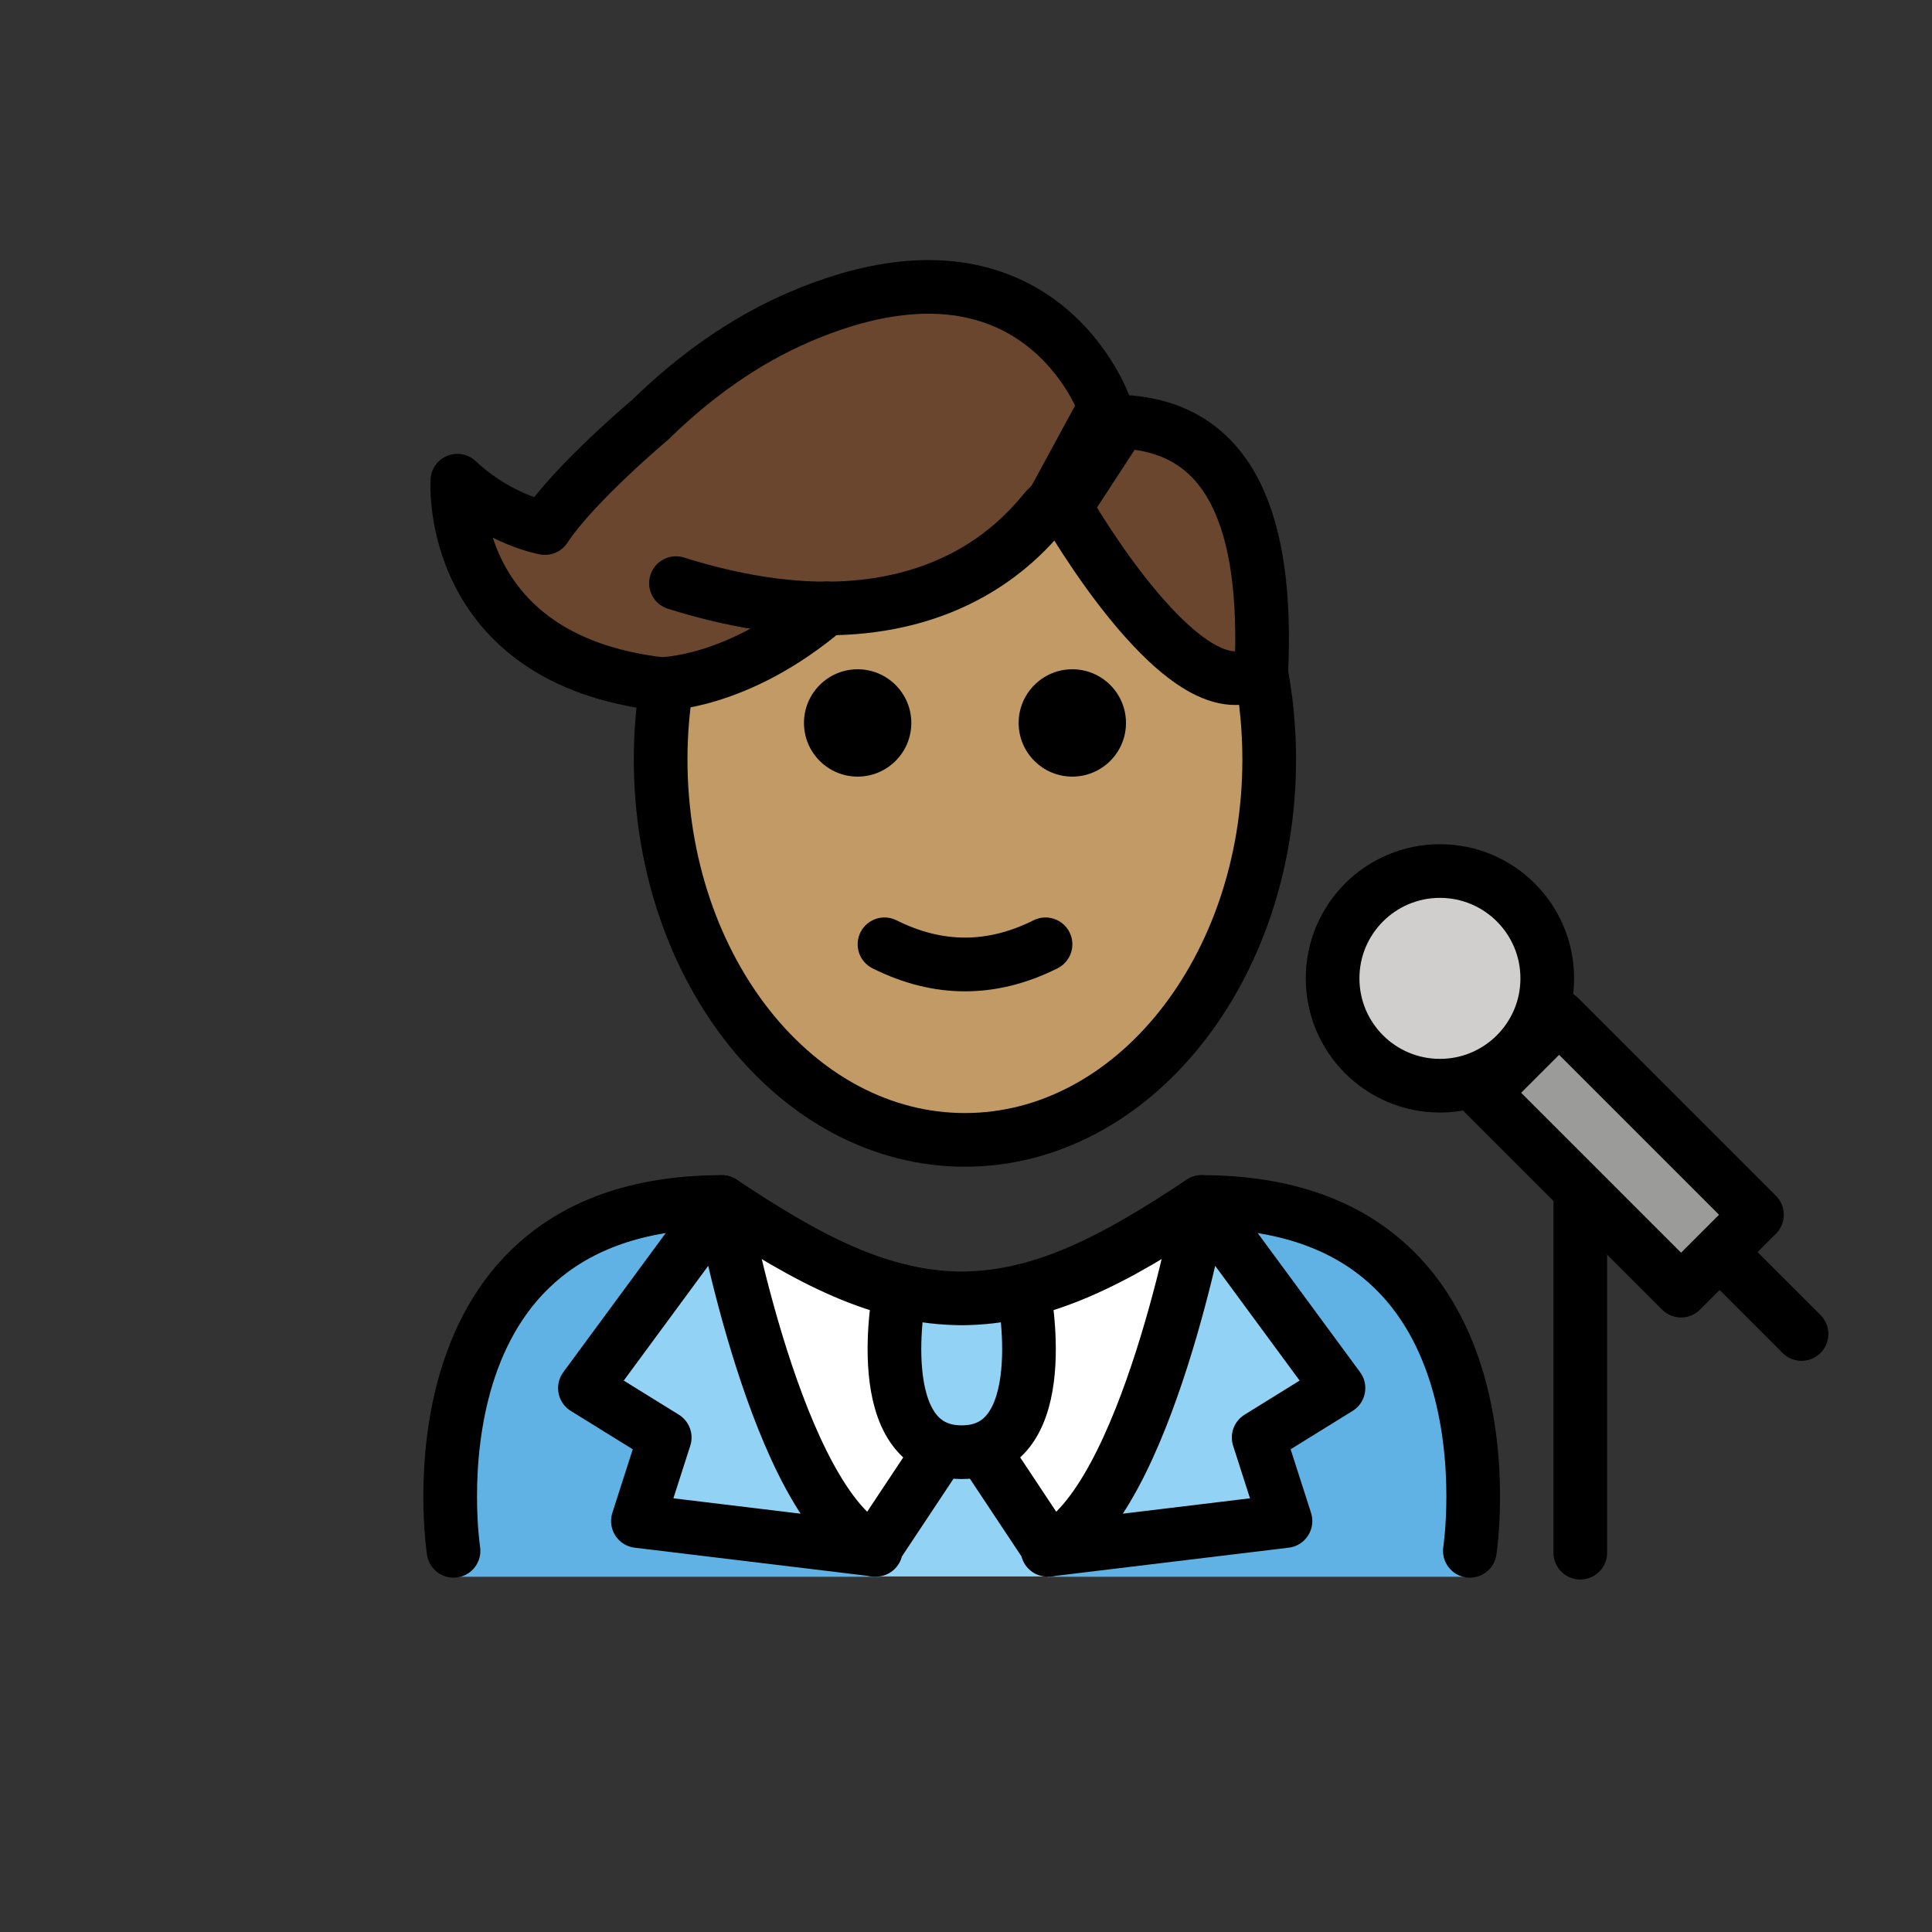 <?xml version="1.0" encoding="UTF-8"?>
<svg id="a" version="1.1" viewBox="0 0 72 72" xmlns="http://www.w3.org/2000/svg"><rect x="0" y="0" width="72" height="72" fill="#333333" stroke="none"/><g id="b"><path d="m54.778 58.592s2-13.797-10-13.797c-3.192 2.119-5.926 3.584-9 3.578h0.125c-3.074 0.006-5.808-1.458-9-3.578-12 0-10 13.797-10 13.797" fill="#fff"/><path d="m26.902 44.795c-12 0-10 13.967-10 13.967h15.893s-4.421-3.265-5.893-13.967" fill="#61B2E4"/><path d="m44.778 44.795c12 0 10 13.967 10 13.967h-15.748s5.422-7.443 5.748-13.967" fill="#61B2E4"/><path d="m33.533 48.284s-1.206 6.021 2.307 6.021c3.514 0 2.307-6.021 2.307-6.021" fill="#92D3F5"/><rect transform="matrix(.707 -.707 .707 .707 -12.716 55.293)" x="58.387" y="37.781" width="4" height="10.43" fill="#9B9B9A"/><ellipse cx="53.662" cy="36.461" rx="4" ry="4" fill="#D0CFCE"/><path d="m34.99 54.488-2.415 3.638c-3.63-1.754-5.672-12.962-5.672-12.962l-5.105 6.935 2.974 1.842-0.999 3.113 8.869 1.072" fill="#92D3F5"/><polygon points="35.679 54.096 37.469 56.706 38.976 58.75 32.665 58.75 34.172 56.706" fill="#92D3F5"/><path d="m36.69 54.488 2.415 3.638c3.63-1.754 5.672-12.962 5.672-12.962l5.104 6.935-2.974 1.842 0.999 3.113-8.869 1.072" fill="#92D3F5"/></g><g id="c"><path d="m41.774 15.715-0.625-0.624c-0.287-0.736-2.958-6.849-11.302-3.299-2.106 0.896-3.98 2.252-5.616 3.852 0 0-2.837 2.382-3.921 4.035 0 0-1.687-0.284-3.267-1.764 0 0-0.435 6.643 7.576 7.577 0 0 2.858 0.022 6.191-2.819l1.405-0.622c3.039-0.198 5.351-1.183 5.353-2.371l1.208-0.535 0.927-0.252s4.601 8.097 7.303 6.05l0.003-5e-4c0.23-5.304-1.035-9.058-5.235-9.226z" fill="#6a462f"/></g><g id="d"><path d="m39.703 18.892-0.927 0.252-1.208 0.535c-0.002 1.188-2.314 2.173-5.353 2.371l-1.405 0.622c-3.275 2.792-6.085 2.819-6.182 2.819-0.2 1.054-0.317 2.148-0.317 3.279 0 7.828 5.076 14.173 11.339 14.173s11.339-6.346 11.339-14.173c0-1.249-0.142-2.454-0.385-3.608-2.732 1.061-6.9-6.27-6.9-6.27z" fill="#c19a65"/></g><g id="e"><path d="m41.962 26.942c0 1.105-0.896 2-2 2s-2-0.895-2-2c0-1.103 0.896-2 2-2s2 0.896 2 2"/><path d="m33.962 26.942c0 1.105-0.896 2-2 2s-2-0.895-2-2c0-1.103 0.896-2 2-2s2 0.896 2 2"/><path d="m35.962 36.944c-1.152 0-2.304-0.286-3.447-0.858-0.494-0.247-0.694-0.848-0.447-1.342 0.247-0.494 0.846-0.694 1.342-0.447 1.718 0.859 3.388 0.859 5.106 0 0.495-0.247 1.095-0.046 1.342 0.447 0.247 0.494 0.047 1.095-0.447 1.342-1.143 0.572-2.295 0.858-3.447 0.858z"/><path d="m46.98 24.96c0.21 1.07 0.32 2.2 0.32 3.34 0 7.83-5.08 14.18-11.34 14.18s-11.34-6.35-11.34-14.18c0-0.97 0.08-1.91 0.23-2.82" fill="none" stroke="#000" stroke-miterlimit="10" stroke-width="2"/><path d="m40.95 15.58c0.08 0.04 0.16 0.09 0.23 0.14 0.14 0.09 0.28 0.18 0.41 0.28" fill="none" stroke="#000" stroke-miterlimit="10" stroke-width="2"/><rect transform="matrix(.707 -.707 .707 .707 -12.716 55.293)" x="58.387" y="37.781" width="4" height="10.43" fill="none" stroke="#000" stroke-linecap="round" stroke-linejoin="round" stroke-miterlimit="10" stroke-width="2"/><ellipse cx="53.662" cy="36.461" rx="4" ry="4" fill="none" stroke="#000" stroke-linecap="round" stroke-linejoin="round" stroke-miterlimit="10" stroke-width="2"/><line x1="64.292" x2="67.138" y1="46.868" y2="49.714" fill="none" stroke="#000" stroke-linecap="round" stroke-linejoin="round" stroke-miterlimit="10" stroke-width="2"/><line x1="58.893" x2="58.893" y1="44.664" y2="57.864" fill="none" stroke="#000" stroke-linecap="round" stroke-linejoin="round" stroke-miterlimit="10" stroke-width="2"/><path d="m41.774 15.715c4.199 0.168 5.464 3.922 5.235 9.226l-0.003 5e-4c-2.702 2.047-7.303-6.05-7.303-6.05l2.071-3.177z" fill="none" stroke="#000" stroke-linecap="round" stroke-linejoin="round" stroke-miterlimit="10" stroke-width="2"/><path d="m33.533 48.098s-1.206 6.021 2.307 6.021c3.514 0 2.307-6.021 2.307-6.021" fill="none" stroke="#000" stroke-linecap="round" stroke-linejoin="round" stroke-miterlimit="10" stroke-width="2"/><path d="m34.99 54.119-2.415 3.638c-3.63-1.754-5.672-12.962-5.672-12.962l-5.105 6.935 2.974 1.842-0.999 3.113 8.869 1.072" fill="none" stroke="#000" stroke-linecap="round" stroke-linejoin="round" stroke-miterlimit="10" stroke-width="2"/><path d="m36.69 54.119 2.415 3.638c3.63-1.754 5.672-12.962 5.672-12.962l5.104 6.935-2.974 1.842 0.999 3.113-8.869 1.072" fill="none" stroke="#000" stroke-linecap="round" stroke-linejoin="round" stroke-miterlimit="10" stroke-width="2"/><path d="m39.093 19.004 2.083-3.84s-2.46-7.145-11.329-3.373c-2.106 0.896-3.98 2.252-5.616 3.852 0 0-2.837 2.382-3.921 4.035 0 0-1.687-0.284-3.267-1.764 0 0-0.435 6.643 7.576 7.577 0 0 2.858 0.022 6.191-2.819" fill="none" stroke="#000" stroke-linecap="round" stroke-linejoin="round" stroke-miterlimit="10" stroke-width="2"/><path d="m39.108 18.892c-0.003-0.463-3.292 6.183-13.917 2.84" fill="none" stroke="#000" stroke-linecap="round" stroke-linejoin="round" stroke-miterlimit="10" stroke-width="2"/><path d="m16.902 57.795s-2-13 10-13c3.192 2.128 5.926 3.598 9 3.592h-0.125c3.074 0.006 5.808-1.464 9-3.592 12 0 10 13 10 13" fill="none" stroke="#000" stroke-linecap="round" stroke-linejoin="round" stroke-miterlimit="10" stroke-width="2"/></g></svg>
